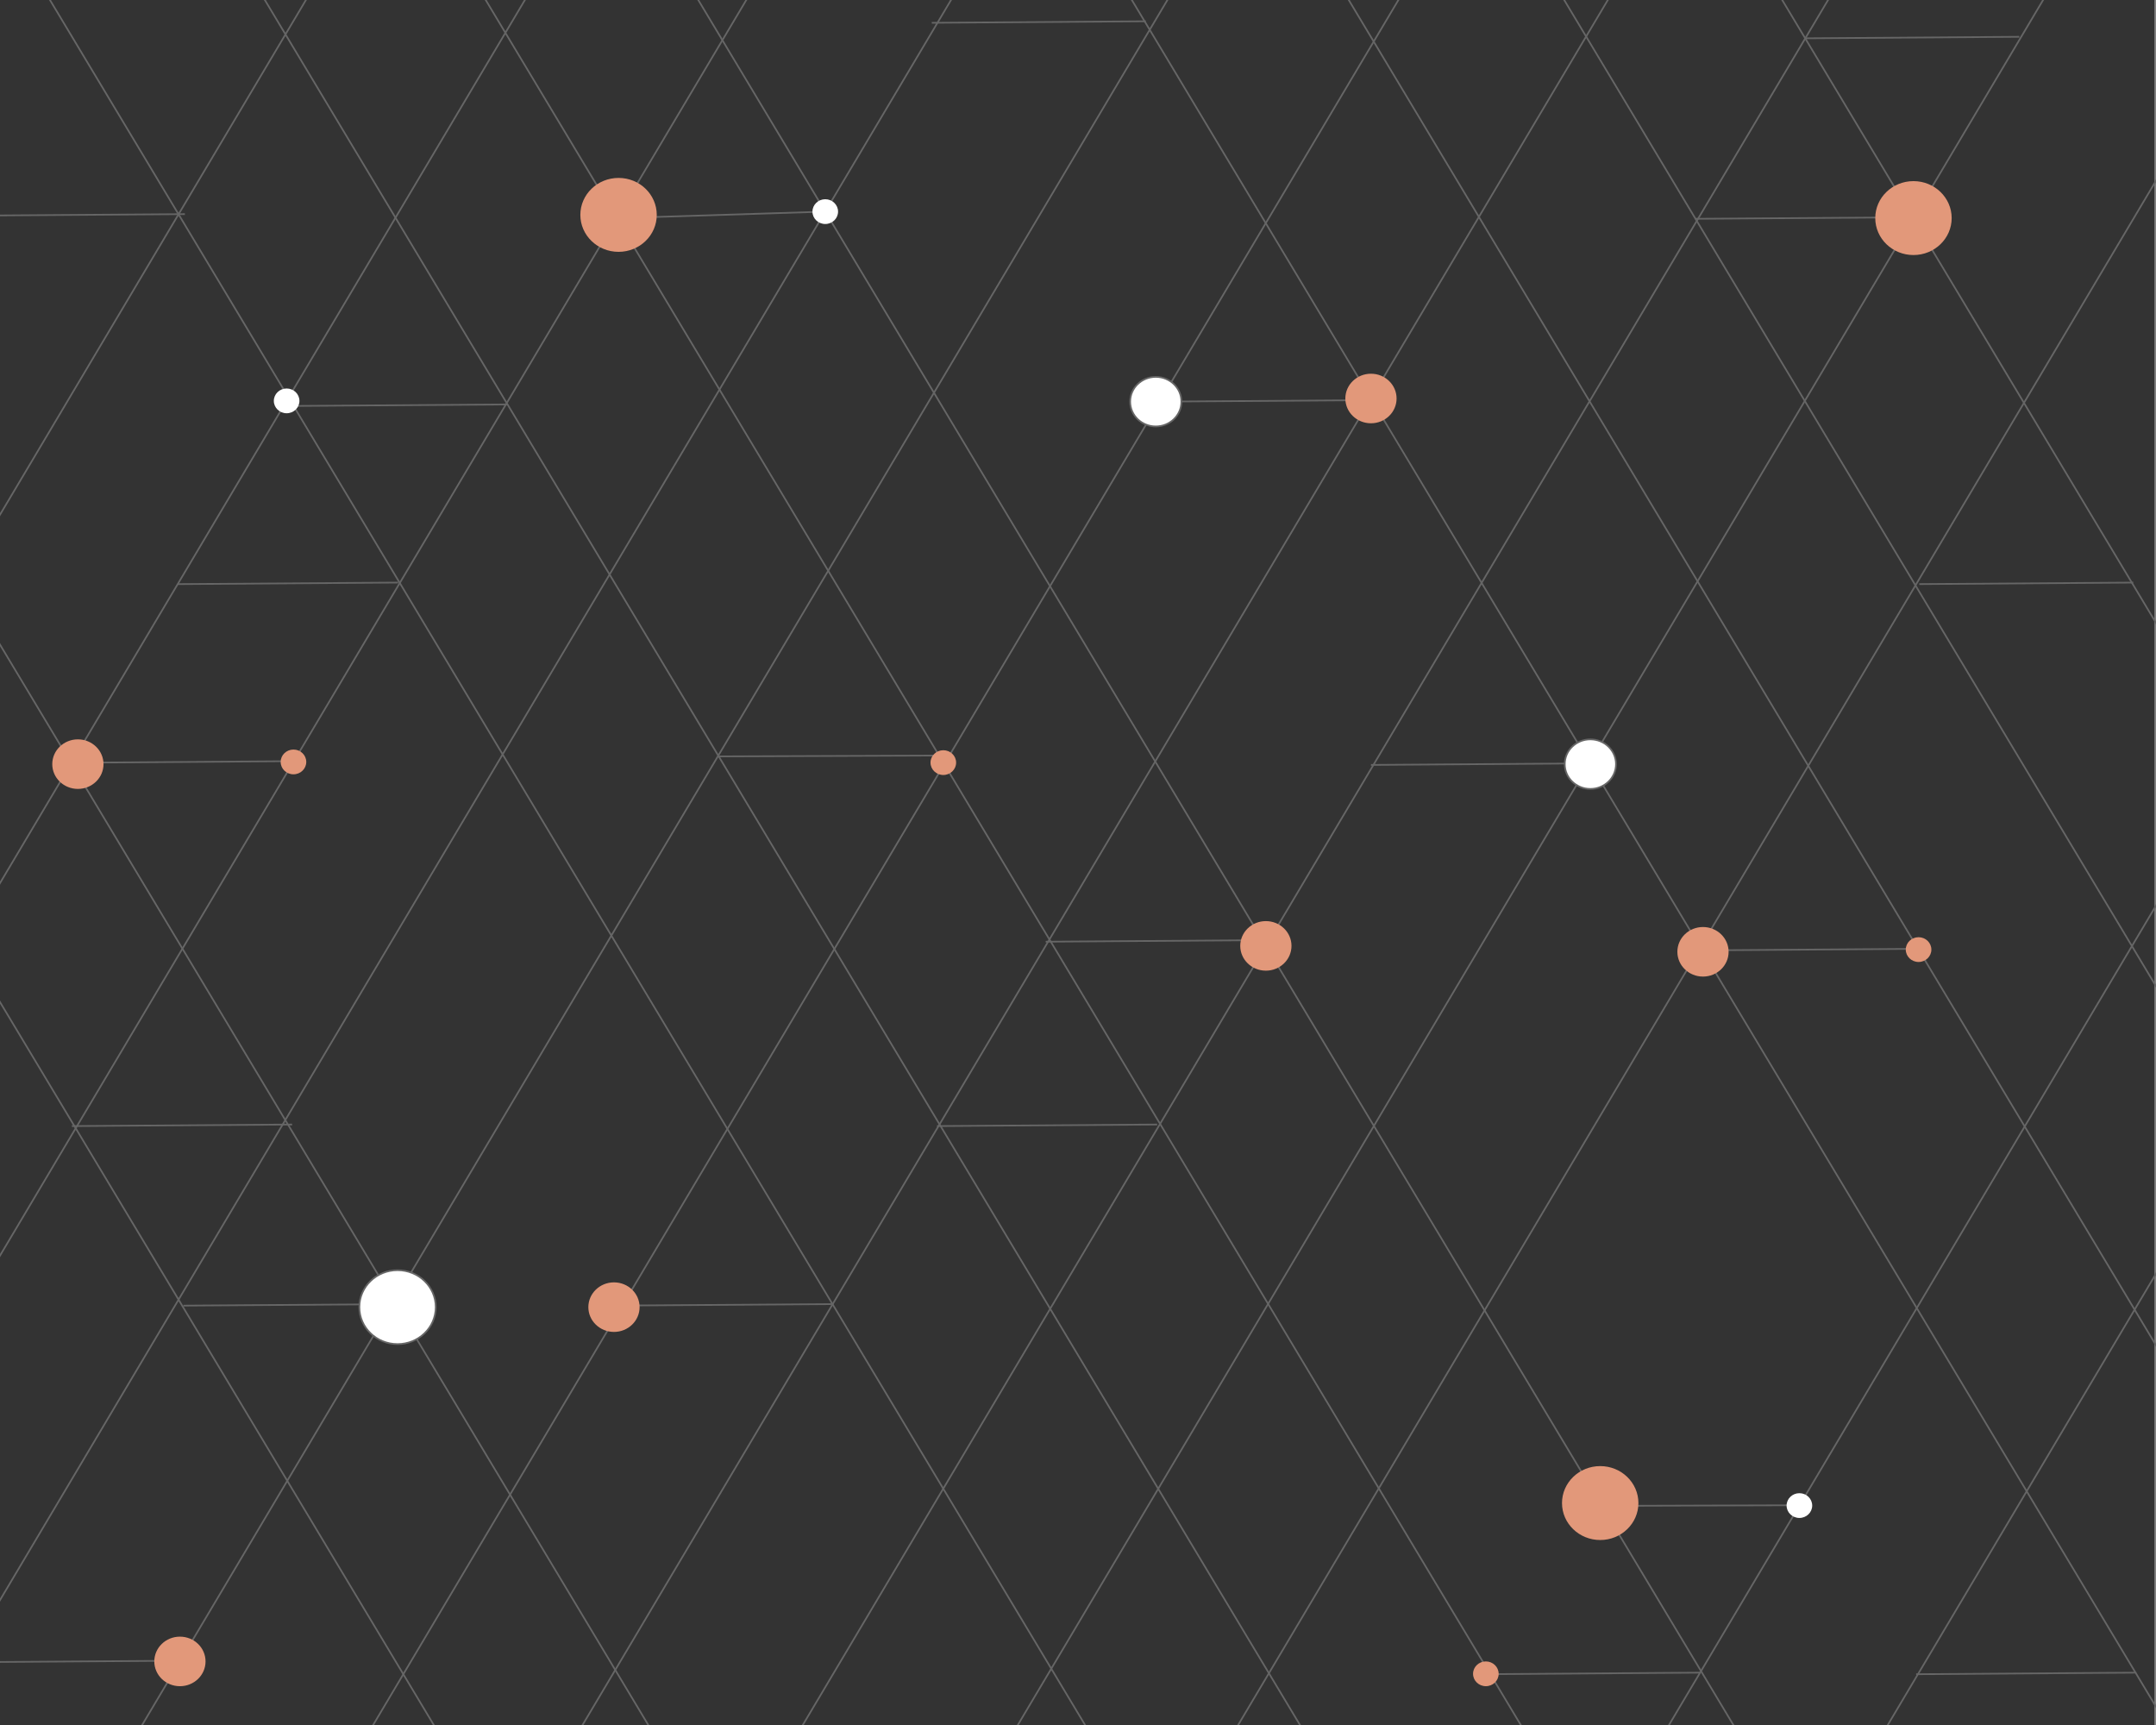 <?xml version="1.0" encoding="utf-8"?>
<!-- Generator: Adobe Illustrator 23.0.4, SVG Export Plug-In . SVG Version: 6.00 Build 0)  -->
<svg version="1.1" id="Layer_1" xmlns="http://www.w3.org/2000/svg" xmlns:xlink="http://www.w3.org/1999/xlink" x="0px" y="0px"
	 viewBox="0 0 1280 1024" style="enable-background:new 0 0 1280 1024;" xml:space="preserve">
<rect x="0" y="0" width="1280" height="1024" fill="#808080" stroke="none"/>
<style type="text/css">
	.st0{fill:#333333;}
	.st1{fill:#FFFFFF;stroke:#666666;stroke-miterlimit:10;}
	.st2{fill:#E2987A;}
	.st3{fill:#FFFFFF;}
</style>
<rect x="-4.85" y="-6.08" class="st0" width="1283.9" height="1034.8"/>
<line class="st1" x1="-4.85" y1="-57.51" x2="679.09" y2="1082.14"/>
<line class="st1" x1="145.03" y1="-20.35" x2="778.99" y2="1036.01"/>
<line class="st1" x1="266.14" y1="-37.03" x2="910.67" y2="1036.97"/>
<line class="st1" x1="391.21" y1="-38.91" x2="1060.44" y2="1076.23"/>
<line class="st1" x1="652.82" y1="-31.9" x2="1298.3" y2="1043.66"/>
<line class="st1" x1="778.99" y1="-36.25" x2="1304.58" y2="839.55"/>
<line class="st1" x1="-78.85" y1="251.28" x2="393.19" y2="1037.84"/>
<line class="st1" x1="-141.64" y1="358.84" x2="317.22" y2="1123.44"/>
<line class="st1" x1="905.38" y1="-38.79" x2="1364.25" y2="725.81"/>
<line class="st1" x1="990.81" y1="-112.1" x2="1449.68" y2="652.51"/>
<line class="st1" x1="1295.96" y1="80.43" x2="721.42" y2="1046.97"/>
<line class="st1" x1="1438.94" y1="270.2" x2="917.28" y2="1147.79"/>
<line class="st1" x1="1224.7" y1="-19.73" x2="591.69" y2="1045.16"/>
<line class="st1" x1="1088.92" y1="-6.08" x2="469.05" y2="1036.72"/>
<line class="st1" x1="972.01" y1="-29.37" x2="333.63" y2="1044.55"/>
<line class="st1" x1="716.21" y1="-38.91" x2="63.22" y2="1059.6"/>
<line class="st1" x1="586.96" y1="-37.59" x2="-28.18" y2="997.25"/>
<line class="st1" x1="459.74" y1="-28.05" x2="-96.21" y2="907.21"/>
<line class="st1" x1="326.66" y1="-25.3" x2="-195" y2="852.28"/>
<line class="st1" x1="326.66" y1="-244" x2="-195" y2="633.58"/>
<line class="st1" x1="846.07" y1="-26.66" x2="197.89" y2="1063.76"/>
<line class="st1" x1="1451" y1="468.42" x2="929.34" y2="1346"/>
<line class="st1" x1="687.01" y1="667.54" x2="556.3" y2="668.47"/>
<line class="st1" x1="173.42" y1="667.54" x2="42.7" y2="668.47"/>
<line class="st1" x1="239.58" y1="774.13" x2="108.87" y2="775.05"/>
<line class="st1" x1="494.08" y1="774.13" x2="363.36" y2="775.05"/>
<ellipse class="st1" cx="236.02" cy="775.95" rx="22.68" ry="21.94"/>
<ellipse class="st2" cx="364.51" cy="775.95" rx="15.21" ry="14.71"/>
<line class="st1" x1="751.55" y1="558.08" x2="620.83" y2="559.01"/>
<ellipse class="st2" cx="751.54" cy="561.5" rx="15.21" ry="14.71"/>
<line class="st1" x1="489.95" y1="125.62" x2="366.08" y2="129.51"/>
<ellipse class="st3" cx="489.95" cy="125.62" rx="7.6" ry="7.35"/>
<ellipse class="st2" cx="367.23" cy="127.56" rx="22.68" ry="21.94"/>
<line class="st1" x1="1139.41" y1="563.24" x2="1008.69" y2="564.17"/>
<ellipse class="st2" cx="1011.05" cy="565.01" rx="15.21" ry="14.71"/>
<ellipse class="st2" cx="1139.04" cy="563.7" rx="7.6" ry="7.35"/>
<line class="st1" x1="236.34" y1="345.83" x2="105.63" y2="346.75"/>
<line class="st1" x1="816.89" y1="237.51" x2="686.18" y2="238.43"/>
<ellipse class="st2" cx="813.93" cy="236.56" rx="15.21" ry="14.71"/>
<line class="st1" x1="174.6" y1="451.84" x2="43.88" y2="452.77"/>
<ellipse class="st2" cx="46.24" cy="453.61" rx="15.21" ry="14.71"/>
<ellipse class="st2" cx="174.23" cy="452.3" rx="7.6" ry="7.35"/>
<line class="st1" x1="1066.49" y1="893.56" x2="949.11" y2="893.93"/>
<ellipse class="st3" cx="1068.29" cy="893.74" rx="7.6" ry="7.35"/>
<ellipse class="st2" cx="950.03" cy="892.25" rx="22.68" ry="21.94"/>
<ellipse class="st1" cx="686.18" cy="238.43" rx="15.21" ry="14.71"/>
<line class="st1" x1="944.65" y1="453.15" x2="813.93" y2="454.08"/>
<ellipse class="st1" cx="944.19" cy="453.61" rx="15.21" ry="14.71"/>
<line class="st1" x1="1268.32" y1="992.92" x2="1137.61" y2="993.85"/>
<line class="st1" x1="1009.55" y1="992.92" x2="878.83" y2="993.85"/>
<ellipse class="st2" cx="882.14" cy="993.61" rx="7.6" ry="7.35"/>
<line class="st1" x1="1133.65" y1="128.99" x2="1006.61" y2="129.89"/>
<ellipse class="st2" cx="1136.01" cy="129.46" rx="22.68" ry="21.94"/>
<line class="st1" x1="109.76" y1="127.11" x2="-17.27" y2="128.01"/>
<line class="st1" x1="1266.48" y1="345.84" x2="1139.45" y2="346.74"/>
<line class="st1" x1="1198.83" y1="21.84" x2="1071.8" y2="22.74"/>
<line class="st1" x1="680.22" y1="12.63" x2="553.19" y2="13.53"/>
<line class="st1" x1="109.76" y1="985.81" x2="-17.27" y2="986.71"/>
<ellipse class="st2" cx="106.82" cy="986.26" rx="15.21" ry="14.71"/>
<line class="st1" x1="301.55" y1="240.08" x2="170.83" y2="241.01"/>
<ellipse class="st3" cx="170.17" cy="237.97" rx="7.6" ry="7.35"/>
<line class="st1" x1="557.5" y1="448.5" x2="426.83" y2="449.01"/>
<ellipse class="st2" cx="560.04" cy="452.7" rx="7.6" ry="7.35"/>
</svg>
